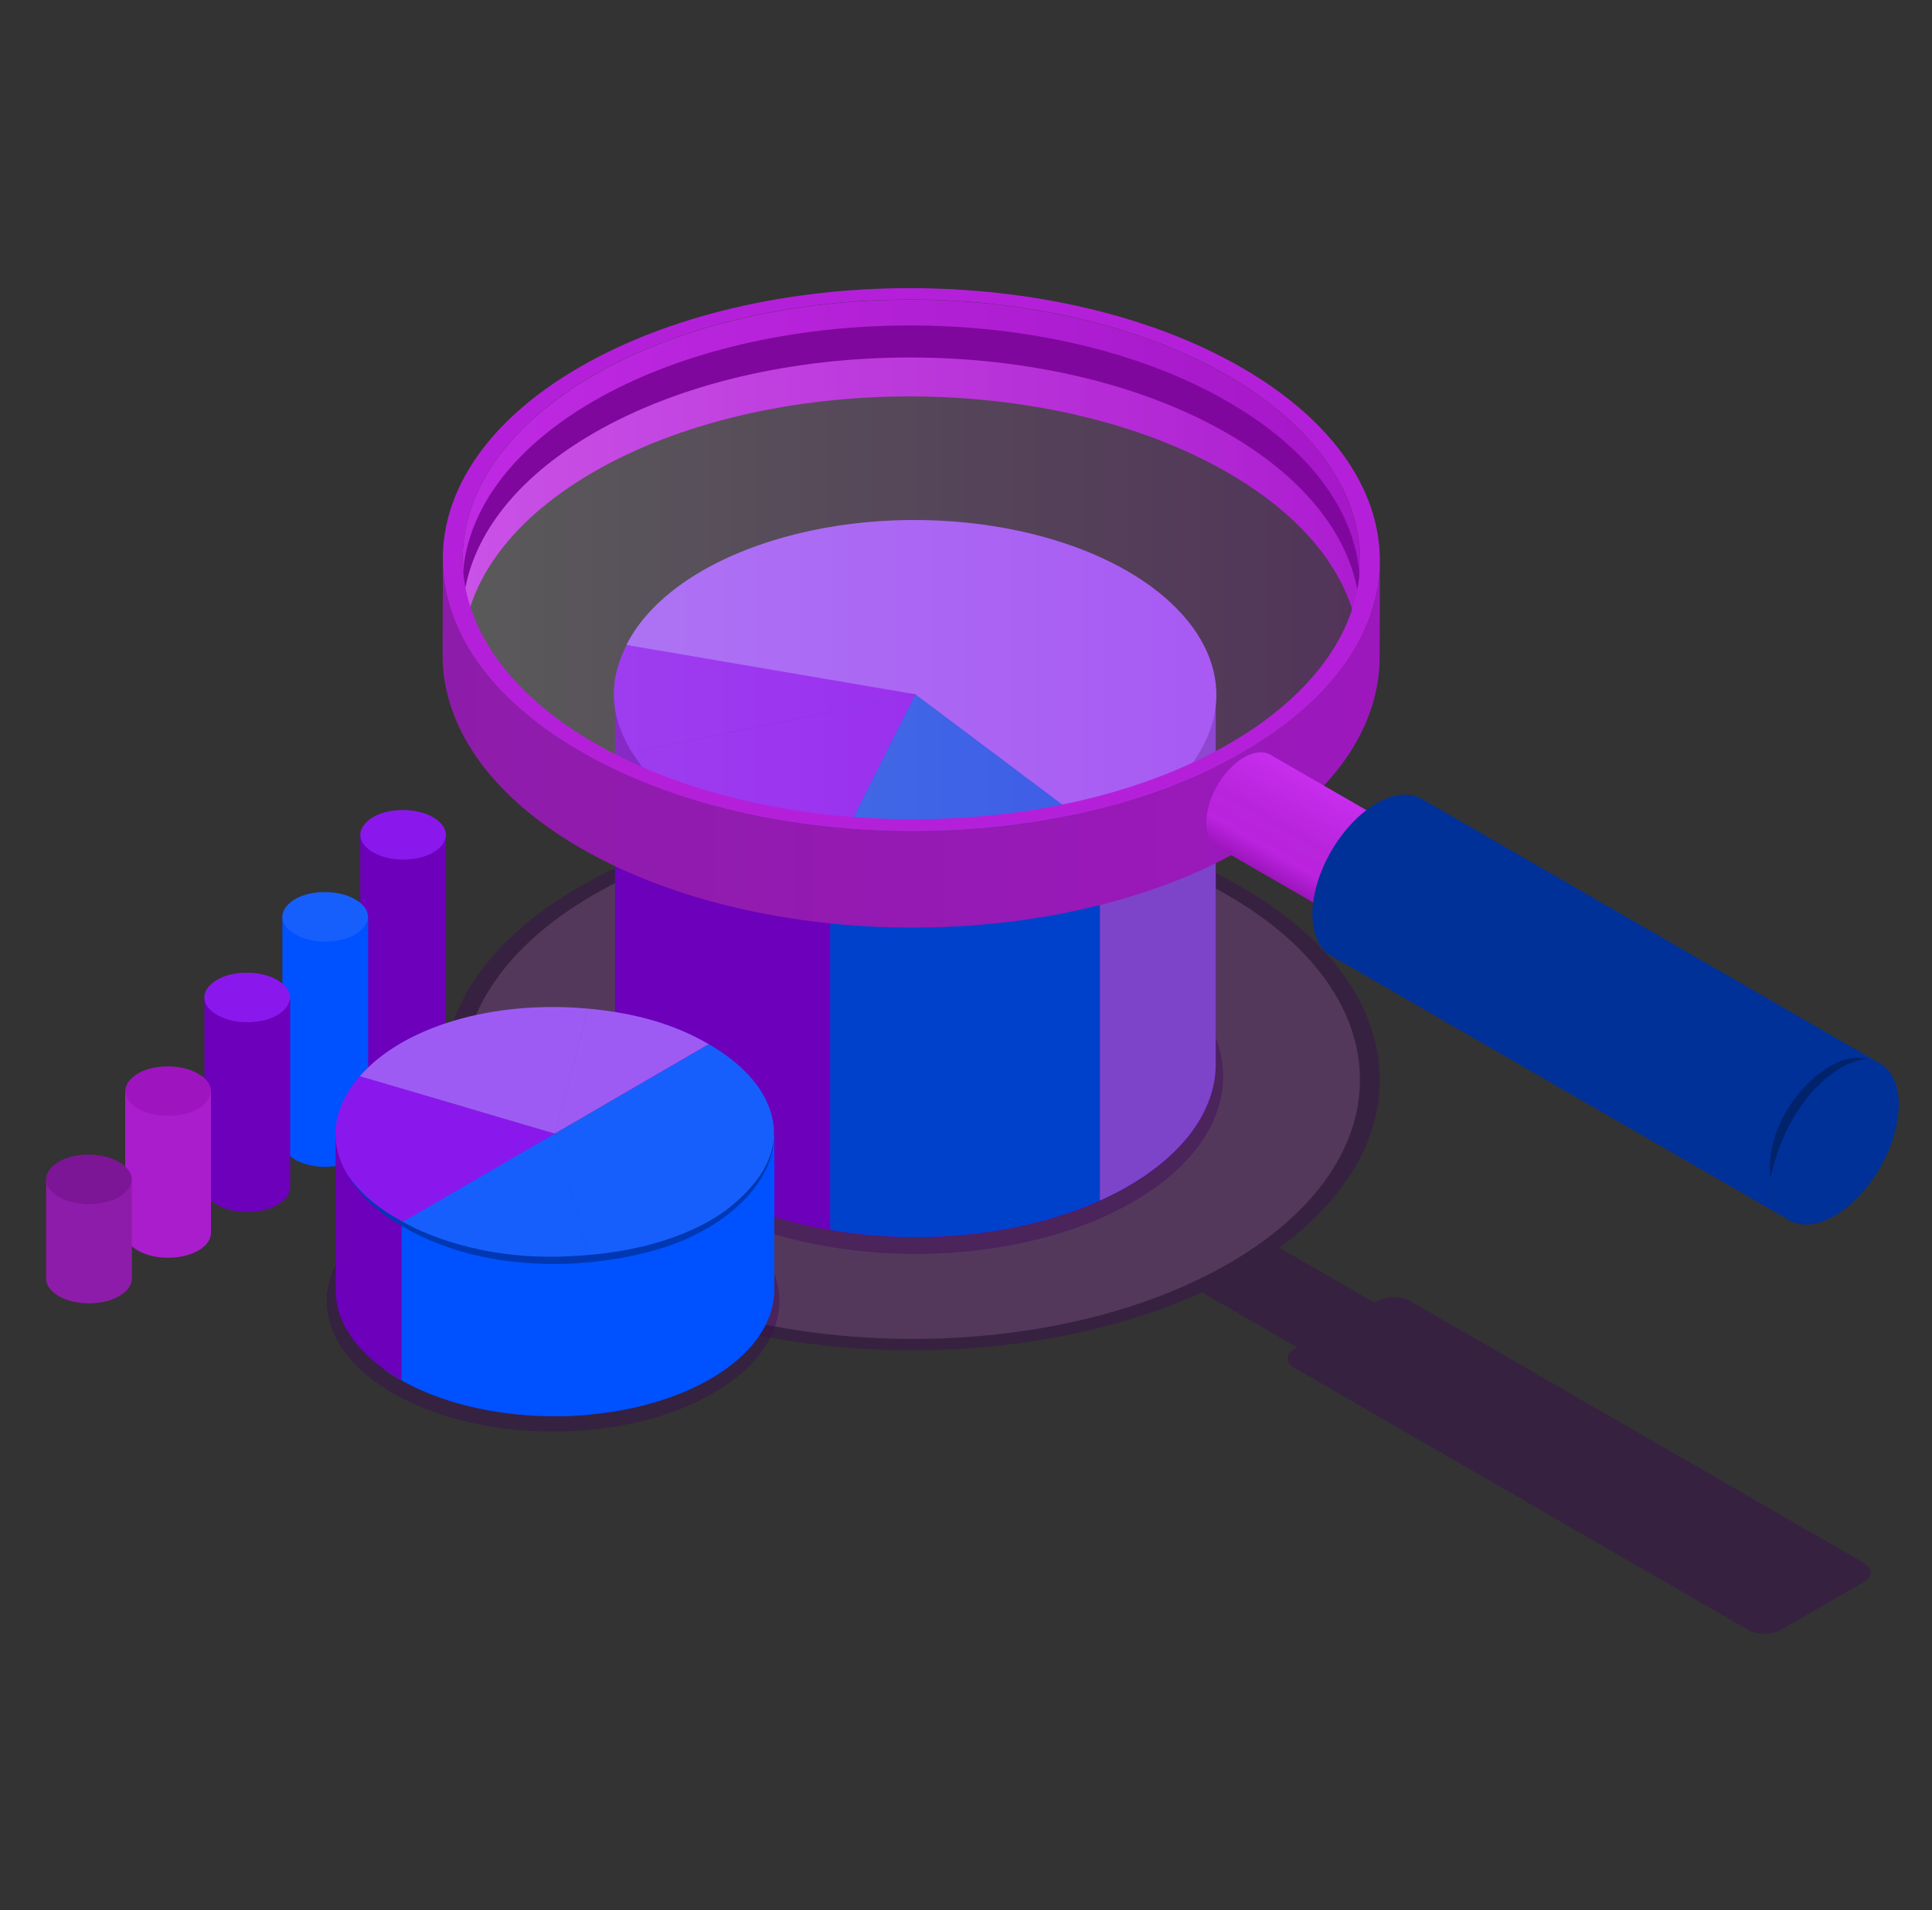 <svg width="181" height="179" viewBox="0 0 181 179" fill="none" xmlns="http://www.w3.org/2000/svg">
<rect x="0" y="0" width="181" height="179" fill="#333333" stroke="none"/>
<path opacity="0.2" d="M55.739 118.342C39.29 108.834 39.203 93.391 55.535 83.883C71.882 74.376 98.569 74.376 115.018 83.883C131.467 93.377 131.555 108.834 115.207 118.342C98.875 127.836 72.189 127.836 55.739 118.342Z" fill="#DB4DFF"/>
<g opacity="0.6">
<g style="mix-blend-mode:overlay" opacity="0.6">
<path d="M174.603 146.444L132.123 121.916C131.263 121.42 129.878 121.42 129.017 121.916L128.769 122.061L119.859 116.914C133.494 106.939 132.298 92.342 116.33 83.126C99.152 73.209 71.284 73.209 54.223 83.126C37.161 93.042 37.263 109.185 54.441 119.101C70.351 128.288 95.433 128.944 112.597 121.099L121.522 126.247L121.274 126.392C120.413 126.888 120.413 127.69 121.274 128.186L163.753 152.714C164.613 153.21 165.999 153.21 166.859 152.714L174.617 148.237C175.463 147.741 175.463 146.939 174.603 146.444ZM55.739 118.343C39.29 108.835 39.203 93.392 55.535 83.884C71.882 74.376 98.569 74.376 115.018 83.884C131.467 93.377 131.555 108.835 115.207 118.343C98.875 127.836 72.189 127.836 55.739 118.343Z" fill="#3A0155"/>
</g>
<path opacity="0.6" d="M113.603 96.542C117.73 105.423 108.601 114.552 93.217 116.929C77.832 119.306 62.024 114.041 57.912 105.16C53.8 96.28 62.914 87.151 78.299 84.774C93.683 82.397 109.491 87.661 113.603 96.542Z" fill="#3A0155"/>
<path opacity="0.6" d="M51.816 134.136C63.527 134.136 73.02 128.658 73.02 121.901C73.02 115.144 63.527 109.666 51.816 109.666C40.106 109.666 30.613 115.144 30.613 121.901C30.613 128.658 40.106 134.136 51.816 134.136Z" fill="#3A0155"/>
</g>
<path d="M33.749 78.24V102.797C33.734 103.395 34.128 103.993 34.93 104.46C36.49 105.364 39.042 105.364 40.603 104.46C41.376 104.008 41.769 103.424 41.784 102.841V78.284L33.749 78.24Z" fill="#6D00BA"/>
<path d="M40.589 76.593C39.962 76.228 39.261 76.024 38.386 75.936C36.637 75.776 35.003 76.257 34.201 77.176C33.399 78.08 33.706 79.144 34.945 79.859C35.878 80.398 37.089 80.632 38.401 80.515C39.714 80.398 40.734 79.961 41.332 79.276C42.134 78.372 41.828 77.322 40.589 76.593Z" fill="#8A18ED"/>
<path d="M26.457 85.911V106.998C26.443 107.596 26.837 108.193 27.639 108.66C29.199 109.564 31.751 109.564 33.311 108.66C34.084 108.208 34.478 107.625 34.492 107.041V85.955L26.457 85.911Z" fill="#0051FF"/>
<path d="M33.282 84.277C32.655 83.912 31.955 83.708 31.08 83.621C29.331 83.46 27.697 83.942 26.895 84.86C26.093 85.764 26.399 86.829 27.639 87.544C28.572 88.083 29.782 88.316 31.095 88.2C32.407 88.083 33.428 87.646 34.026 86.96C34.828 86.041 34.536 84.992 33.282 84.277Z" fill="#175FFC"/>
<path d="M19.151 93.48V111.227C19.137 111.824 19.53 112.422 20.332 112.889C21.893 113.793 24.445 113.793 26.005 112.889C26.778 112.437 27.172 111.854 27.186 111.27V93.523L19.151 93.48Z" fill="#6D00BA"/>
<path d="M25.976 91.831C25.349 91.467 24.649 91.263 23.774 91.175C22.024 91.015 20.391 91.496 19.589 92.415C18.787 93.319 19.093 94.383 20.333 95.098C21.266 95.637 22.476 95.871 23.789 95.754C25.101 95.637 26.122 95.2 26.72 94.514C27.522 93.61 27.23 92.56 25.976 91.831Z" fill="#8A18ED"/>
<path d="M11.729 102.259V115.514C11.714 116.112 12.108 116.71 12.91 117.177C14.47 118.081 17.022 118.081 18.583 117.177C19.356 116.725 19.749 116.141 19.764 115.558V102.303L11.729 102.259Z" fill="#AA1DCD"/>
<path d="M18.568 100.611C17.941 100.246 17.241 100.042 16.366 99.954C14.616 99.794 12.983 100.275 12.181 101.194C11.379 102.098 11.685 103.162 12.925 103.877C13.858 104.417 15.068 104.65 16.381 104.533C17.693 104.417 18.714 103.979 19.312 103.294C20.114 102.39 19.822 101.325 18.568 100.611Z" fill="#9E15BF"/>
<path d="M4.321 110.526V119.786C4.307 120.384 4.7 120.982 5.502 121.448C7.063 122.352 9.615 122.352 11.175 121.448C11.948 120.996 12.342 120.413 12.356 119.83V110.57L4.321 110.526Z" fill="#8E1CAA"/>
<path d="M11.146 108.878C10.519 108.514 9.819 108.309 8.944 108.222C7.194 108.061 5.56 108.543 4.758 109.461C3.956 110.366 4.263 111.43 5.502 112.145C6.435 112.684 7.646 112.918 8.958 112.801C10.271 112.684 11.291 112.247 11.889 111.561C12.691 110.657 12.4 109.607 11.146 108.878Z" fill="#7D1597"/>
<path d="M57.635 65.043V99.545C57.562 103.759 60.318 107.974 65.874 111.182C76.869 117.526 94.675 117.526 105.67 111.182C111.095 108.047 113.851 103.949 113.909 99.851V65.334L57.635 65.043Z" fill="#6D00BA"/>
<path d="M59.297 65.057L57.62 65.043V99.545C57.591 101.455 58.16 103.351 59.297 105.174V65.057Z" fill="#6D00BA"/>
<path d="M107.566 65.305L77.773 65.144V115.251C87.34 116.884 98.102 115.528 105.655 111.167C106.326 110.774 106.953 110.38 107.551 109.957V65.305H107.566Z" fill="#0041CC"/>
<path d="M103.045 65.276V112.495C103.95 112.086 104.824 111.649 105.656 111.168C111.08 108.032 113.837 103.935 113.895 99.837V65.334L103.045 65.276Z" fill="#7D43C8"/>
<path d="M85.765 65.058L103.016 78.007C95.637 81.303 86.844 82.251 77.876 80.719L85.765 65.058Z" fill="#1859E4"/>
<path d="M105.612 53.508C112.699 57.605 115.82 63.745 112.816 69.694C111.066 73.15 107.931 75.819 103.002 78.007L85.751 65.057L72.48 63.949L58.685 60.434C63.045 51.787 78.692 46.843 93.64 49.395C98.321 50.197 102.375 51.641 105.612 53.508Z" fill="#9E5BF4"/>
<path d="M85.765 65.058L77.875 80.719C73.151 79.917 69.097 78.532 65.859 76.665C62.972 74.988 60.726 72.932 59.239 70.526L85.765 65.058Z" fill="#8A18ED"/>
<path d="M85.765 65.058L59.224 70.526C57.124 67.129 56.95 63.891 58.7 60.435L85.765 65.058Z" fill="#8A18ED"/>
<path d="M51.335 106.37V132.692C56.803 132.794 62.33 131.642 66.516 129.236C70.482 126.946 72.48 123.957 72.538 120.953V106.472L51.335 106.37Z" fill="#0051FF"/>
<path d="M36.023 106.297V128.332C36.46 128.653 36.942 128.959 37.452 129.25C42.308 132.05 48.972 133.144 55.258 132.561V106.399L36.023 106.297Z" fill="#0051FF"/>
<path d="M70.219 106.473V126.291C71.707 124.629 72.494 122.791 72.523 120.954V106.473H70.219Z" fill="#0051FF"/>
<path d="M37.612 106.297L31.444 106.268V120.749C31.4 123.826 33.398 126.903 37.467 129.25C37.511 129.28 37.569 129.309 37.627 129.338V106.297H37.612Z" fill="#6D00BA"/>
<path d="M51.976 106.225L55.243 117.934C48.55 118.547 42.352 117.38 37.54 114.61L51.976 106.225Z" fill="#175FFC"/>
<path d="M66.399 97.84C72.815 101.544 74.317 106.939 70.249 111.606L51.977 106.225L66.399 97.84Z" fill="#175FFC"/>
<path d="M70.249 111.606C67.186 115.105 61.937 117.322 55.243 117.934L51.977 106.225L70.249 111.606Z" fill="#175FFC"/>
<path d="M51.976 106.225L37.54 114.61C31.123 110.906 29.621 105.51 33.704 100.844L51.976 106.225Z" fill="#8A18ED"/>
<path d="M55.112 94.515L51.977 106.225L33.705 100.844C37.788 96.177 46.173 93.698 55.112 94.515Z" fill="#9E5BF4"/>
<path d="M66.399 97.84L51.962 106.225L55.097 94.515C59.589 94.924 63.205 95.988 66.399 97.84Z" fill="#9E5BF4"/>
<path d="M72.422 107.259C72.349 107.595 72.247 108.105 71.984 108.688C71.518 109.899 70.409 111.415 68.732 112.83C67.055 114.259 64.737 115.44 62.112 116.271C59.487 117.103 56.556 117.555 53.625 117.7C50.694 117.875 47.733 117.671 45.035 117.103C42.338 116.534 39.888 115.673 37.963 114.609C36.009 113.588 34.55 112.422 33.676 111.474C32.786 110.526 32.436 109.855 32.436 109.855C32.436 109.855 32.742 110.54 33.588 111.547C34.419 112.553 35.805 113.851 37.773 114.959C39.713 116.096 42.163 117.103 44.919 117.7C47.66 118.313 50.679 118.546 53.668 118.4C56.658 118.225 59.633 117.73 62.316 116.855C64.999 115.98 67.318 114.624 69.009 113.122C70.701 111.62 71.707 109.957 72.115 108.718C72.334 108.105 72.422 107.595 72.466 107.245C72.509 106.895 72.509 106.72 72.509 106.72C72.509 106.72 72.48 106.909 72.422 107.259Z" fill="#0038B3"/>
<path d="M127.427 52.545L127.398 61.615C127.413 55.33 123.286 49.045 115.003 44.276C98.539 34.769 71.867 34.769 55.52 44.276C47.398 49.001 43.344 55.184 43.315 61.382L43.344 52.312C43.358 46.114 47.427 39.931 55.549 35.206C71.897 25.698 98.583 25.698 115.032 35.206C123.3 39.975 127.442 46.26 127.427 52.545Z" fill="url(#paint0_linear)"/>
<path d="M55.535 40.631C71.882 31.123 98.568 31.123 115.017 40.631C122.615 45.02 126.713 50.664 127.325 56.424C128.04 49.672 123.942 42.775 115.017 37.627C98.568 28.119 71.882 28.119 55.535 37.627C46.741 42.745 42.702 49.585 43.416 56.293C44.029 50.576 48.054 44.991 55.535 40.631Z" fill="#80079D"/>
<path opacity="0.2" d="M55.739 75.09C72.188 84.583 98.874 84.583 115.222 75.09C131.569 65.582 131.481 50.139 115.032 40.631C98.583 31.123 71.897 31.123 55.549 40.631C39.202 50.139 39.29 65.597 55.739 75.09Z" fill="url(#paint1_linear)"/>
<path d="M129.279 52.545L129.25 61.616C129.236 68.09 124.992 74.55 116.505 79.48C99.443 89.396 71.576 89.396 54.412 79.48C45.764 74.492 41.448 67.915 41.462 61.368L41.492 52.297C41.477 58.86 45.794 65.422 54.441 70.409C71.619 80.325 99.472 80.325 116.534 70.409C125.007 65.48 129.25 59.02 129.279 52.545Z" fill="url(#paint2_linear)"/>
<path d="M116.33 34.448C133.509 44.364 133.596 60.507 116.52 70.424C99.458 80.34 71.591 80.34 54.427 70.424C37.248 60.507 37.161 44.364 54.223 34.448C71.299 24.517 99.152 24.517 116.33 34.448ZM55.739 69.651C72.188 79.144 98.875 79.144 115.222 69.651C131.569 60.143 131.482 44.7 115.032 35.192C98.583 25.684 71.897 25.684 55.55 35.192C39.202 44.7 39.29 60.157 55.739 69.651Z" fill="#B420D9"/>
<path d="M124.423 83.679C124.423 85.925 125.998 86.844 127.952 85.721C129.906 84.598 131.481 81.856 131.481 79.611C131.481 77.365 129.906 76.446 127.952 77.569C125.998 78.692 124.423 81.419 124.423 83.679Z" fill="#8712BA"/>
<path d="M130.475 77.335L119.057 70.744C118.415 70.365 117.526 70.409 116.534 70.977C114.58 72.1 113.005 74.842 113.005 77.087C113.005 78.196 113.384 78.983 114.011 79.362L125.429 85.954C124.802 85.575 124.423 84.802 124.423 83.679C124.423 81.433 125.998 78.692 127.952 77.569C128.944 77 129.833 76.942 130.475 77.335Z" fill="url(#paint3_linear)"/>
<path d="M165.867 110.452C165.867 114.288 168.55 115.833 171.875 113.923C175.186 112.013 177.883 107.346 177.883 103.526C177.883 101.003 176.717 99.472 174.981 99.268C174.077 99.151 173.013 99.413 171.875 100.07C168.55 101.965 165.867 106.632 165.867 110.452Z" fill="#003199"/>
<path d="M176.148 99.662L133.246 74.885C132.152 74.229 130.635 74.317 128.958 75.279C125.648 77.19 122.95 81.856 122.95 85.677C122.95 87.572 123.606 88.9 124.671 89.541L167.588 114.317C166.523 113.675 165.867 112.348 165.867 110.453C165.867 106.617 168.55 101.966 171.875 100.055C173.552 99.093 175.069 99.005 176.148 99.662Z" fill="#003199"/>
<path d="M165.867 110.453C167.369 103.103 172.313 99.224 174.981 99.253C171.554 98.072 165.109 104.212 165.867 110.453Z" fill="#00236C"/>
<defs>
<linearGradient id="paint0_linear" x1="43.317" y1="44.847" x2="127.421" y2="44.847" gradientUnits="userSpaceOnUse">
<stop stop-color="#BF29E3"/>
<stop offset="1" stop-color="#A517C8"/>
</linearGradient>
<linearGradient id="paint1_linear" x1="43.341" y1="57.862" x2="127.423" y2="57.862" gradientUnits="userSpaceOnUse">
<stop stop-color="#F5F5F5"/>
<stop offset="1" stop-color="#CA35EF"/>
</linearGradient>
<linearGradient id="paint2_linear" x1="41.465" y1="69.609" x2="129.273" y2="69.609" gradientUnits="userSpaceOnUse">
<stop stop-color="#8E1CAA"/>
<stop offset="1" stop-color="#9C18BD"/>
</linearGradient>
<linearGradient id="paint3_linear" x1="123.504" y1="73.308" x2="118.516" y2="81.948" gradientUnits="userSpaceOnUse">
<stop stop-color="#C72DED"/>
<stop offset="0.517" stop-color="#B824DC"/>
<stop offset="0.78" stop-color="#BB23DF"/>
<stop offset="1" stop-color="#9C15BC"/>
</linearGradient>
</defs>
</svg>
